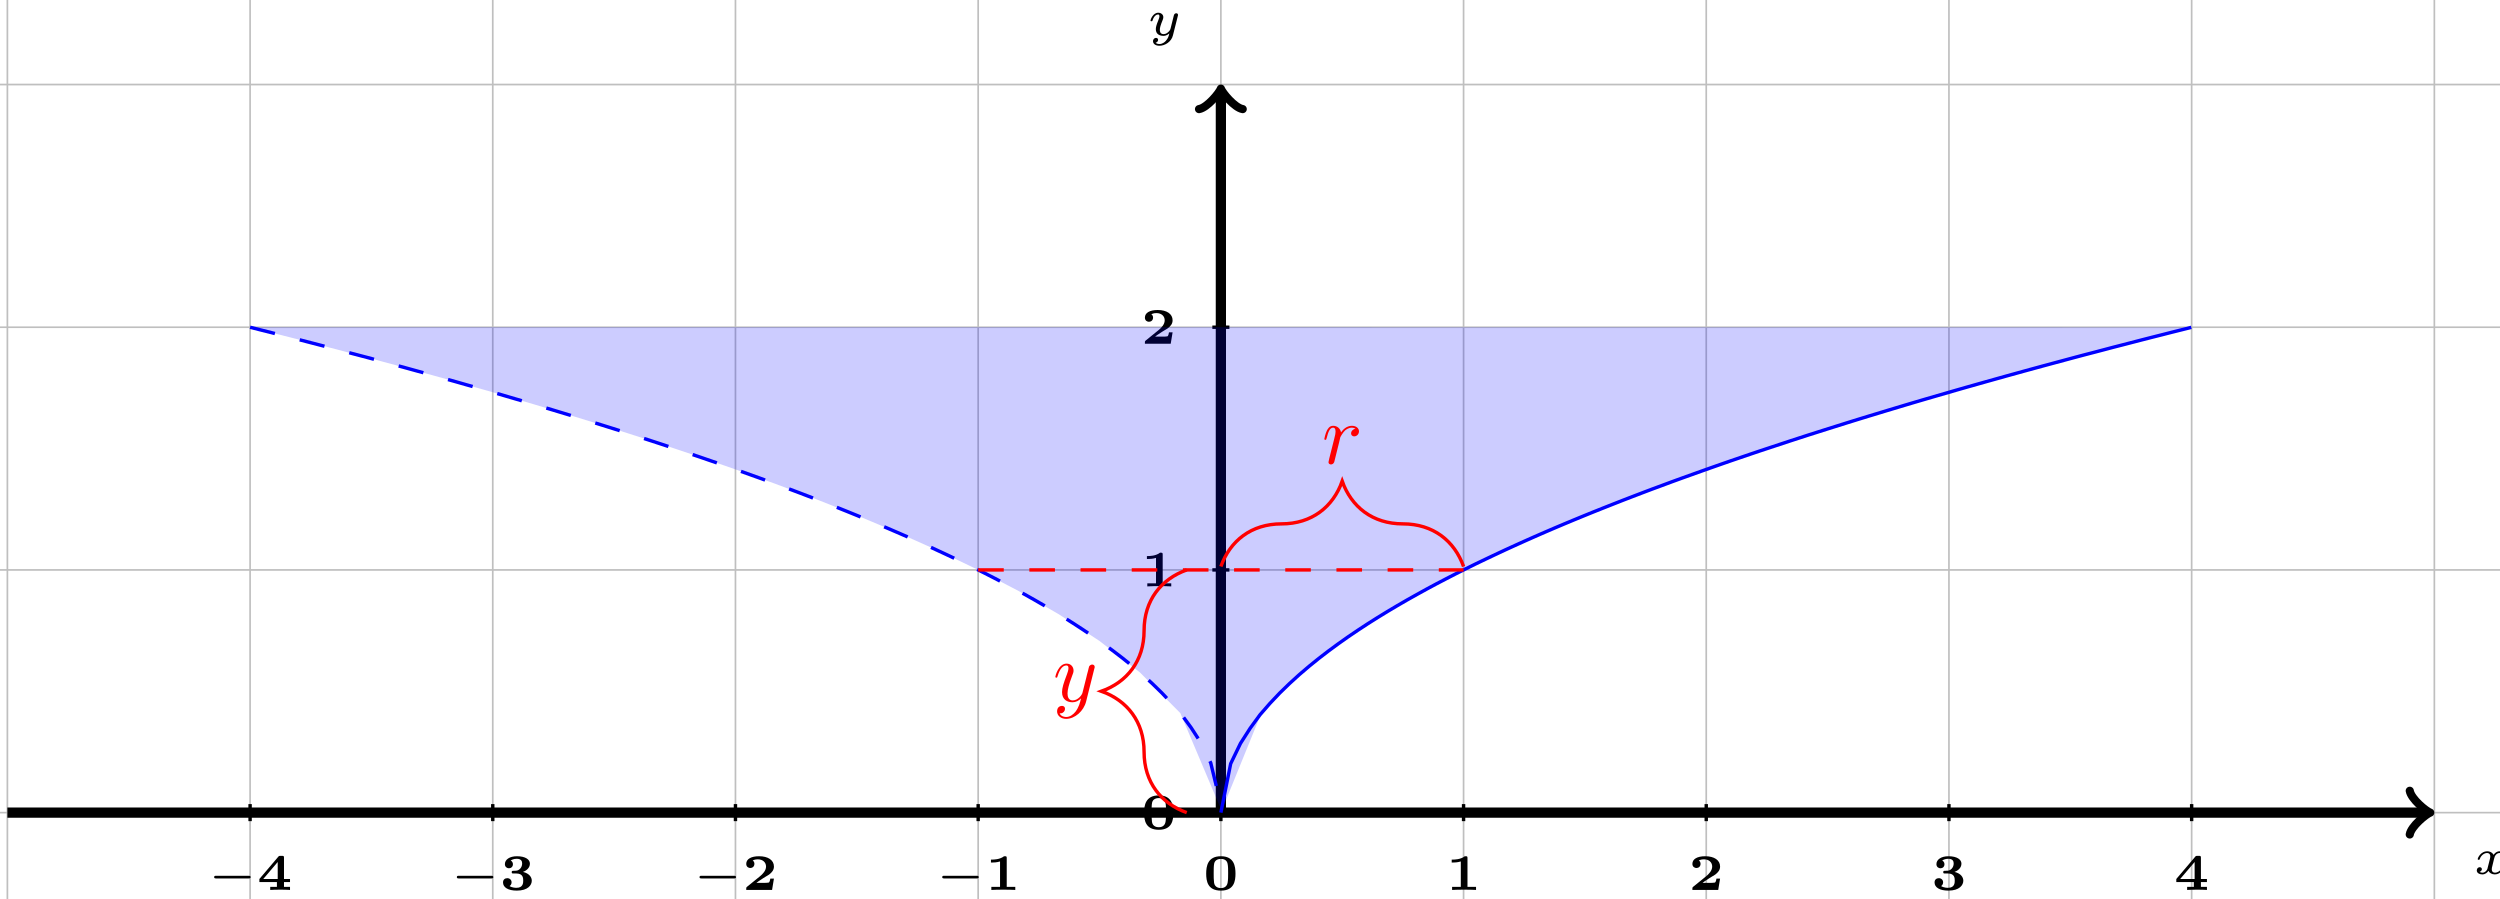 <?xml version="1.0" encoding="UTF-8"?>
<svg xmlns="http://www.w3.org/2000/svg" xmlns:xlink="http://www.w3.org/1999/xlink" width="292pt" height="105pt" viewBox="0 0 292 105" version="1.1">
<defs>
<g>
<symbol overflow="visible" id="glyph0-0">
<path style="stroke:none;" d=""/>
</symbol>
<symbol overflow="visible" id="glyph0-1">
<path style="stroke:none;" d="M 3.375 -2.359 C 3.156 -2.297 3.109 -2.125 3.109 -2.031 C 3.109 -1.844 3.266 -1.797 3.344 -1.797 C 3.531 -1.797 3.703 -1.938 3.703 -2.172 C 3.703 -2.5 3.344 -2.641 3.047 -2.641 C 2.641 -2.641 2.406 -2.328 2.344 -2.219 C 2.266 -2.375 2.031 -2.641 1.578 -2.641 C 0.891 -2.641 0.484 -1.922 0.484 -1.719 C 0.484 -1.688 0.516 -1.641 0.594 -1.641 C 0.688 -1.641 0.703 -1.672 0.719 -1.719 C 0.875 -2.203 1.281 -2.438 1.562 -2.438 C 1.859 -2.438 1.953 -2.25 1.953 -2.047 C 1.953 -1.984 1.953 -1.922 1.906 -1.734 C 1.766 -1.188 1.641 -0.641 1.609 -0.562 C 1.516 -0.344 1.297 -0.141 1.047 -0.141 C 1.016 -0.141 0.844 -0.141 0.703 -0.234 C 0.938 -0.312 0.969 -0.5 0.969 -0.547 C 0.969 -0.703 0.844 -0.781 0.719 -0.781 C 0.562 -0.781 0.375 -0.656 0.375 -0.406 C 0.375 -0.062 0.75 0.062 1.031 0.062 C 1.375 0.062 1.625 -0.172 1.734 -0.359 C 1.859 -0.109 2.141 0.062 2.484 0.062 C 3.188 0.062 3.578 -0.672 3.578 -0.859 C 3.578 -0.875 3.578 -0.953 3.469 -0.953 C 3.391 -0.953 3.375 -0.906 3.359 -0.844 C 3.188 -0.328 2.766 -0.141 2.5 -0.141 C 2.281 -0.141 2.125 -0.266 2.125 -0.516 C 2.125 -0.641 2.141 -0.766 2.203 -0.969 L 2.391 -1.75 C 2.453 -1.984 2.484 -2.094 2.609 -2.234 C 2.688 -2.328 2.844 -2.438 3.031 -2.438 C 3.062 -2.438 3.234 -2.438 3.375 -2.359 Z M 3.375 -2.359 "/>
</symbol>
<symbol overflow="visible" id="glyph0-2">
<path style="stroke:none;" d="M 3.562 -2.297 C 3.578 -2.344 3.578 -2.359 3.578 -2.375 C 3.578 -2.453 3.531 -2.578 3.375 -2.578 C 3.266 -2.578 3.172 -2.516 3.125 -2.422 C 3.094 -2.391 3.062 -2.203 3.031 -2.094 L 2.719 -0.844 C 2.672 -0.672 2.656 -0.578 2.406 -0.359 C 2.344 -0.297 2.156 -0.141 1.891 -0.141 C 1.453 -0.141 1.453 -0.531 1.453 -0.641 C 1.453 -0.891 1.531 -1.172 1.797 -1.828 C 1.844 -1.969 1.859 -2.016 1.859 -2.125 C 1.859 -2.453 1.562 -2.641 1.266 -2.641 C 0.656 -2.641 0.359 -1.844 0.359 -1.719 C 0.359 -1.688 0.391 -1.641 0.469 -1.641 C 0.562 -1.641 0.578 -1.672 0.594 -1.719 C 0.766 -2.297 1.078 -2.438 1.25 -2.438 C 1.359 -2.438 1.406 -2.359 1.406 -2.219 C 1.406 -2.094 1.328 -1.891 1.266 -1.734 C 1.047 -1.203 0.984 -0.938 0.984 -0.719 C 0.984 -0.156 1.406 0.062 1.875 0.062 C 1.953 0.062 2.234 0.062 2.562 -0.219 C 2.484 0.109 2.422 0.344 2.141 0.656 C 2.031 0.781 1.766 1.016 1.406 1.016 C 1.344 1.016 1.094 1.016 0.953 0.859 C 1.219 0.812 1.25 0.578 1.25 0.531 C 1.25 0.359 1.125 0.297 1 0.297 C 0.859 0.297 0.656 0.422 0.656 0.688 C 0.656 0.984 0.938 1.219 1.406 1.219 C 2.047 1.219 2.812 0.75 2.984 0 Z M 3.562 -2.297 "/>
</symbol>
<symbol overflow="visible" id="glyph1-0">
<path style="stroke:none;" d=""/>
</symbol>
<symbol overflow="visible" id="glyph1-1">
<path style="stroke:none;" d="M 4.766 -1.344 C 4.859 -1.344 5.016 -1.344 5.016 -1.5 C 5.016 -1.656 4.859 -1.656 4.766 -1.656 L 1 -1.656 C 0.891 -1.656 0.75 -1.656 0.75 -1.5 C 0.75 -1.344 0.891 -1.344 1 -1.344 Z M 4.766 -1.344 "/>
</symbol>
<symbol overflow="visible" id="glyph2-0">
<path style="stroke:none;" d=""/>
</symbol>
<symbol overflow="visible" id="glyph2-1">
<path style="stroke:none;" d="M 3.859 -0.922 L 3.859 -1.281 L 3.156 -1.281 L 3.156 -3.766 C 3.156 -3.938 3.125 -3.984 2.938 -3.984 L 2.719 -3.984 C 2.562 -3.984 2.562 -3.969 2.484 -3.875 L 0.281 -1.281 L 0.281 -0.922 L 2.328 -0.922 L 2.328 -0.359 L 1.547 -0.359 L 1.547 0 C 1.844 -0.031 2.422 -0.031 2.734 -0.031 C 3.078 -0.031 3.531 -0.031 3.859 0 L 3.859 -0.359 L 3.156 -0.359 L 3.156 -0.922 Z M 2.422 -3.266 L 2.422 -1.281 L 0.734 -1.281 Z M 2.422 -3.266 "/>
</symbol>
<symbol overflow="visible" id="glyph2-2">
<path style="stroke:none;" d="M 1.578 -2.234 C 1.453 -2.234 1.406 -2.203 1.406 -2.078 C 1.406 -1.922 1.484 -1.922 1.609 -1.922 L 1.953 -1.922 C 2.734 -1.922 2.75 -1.375 2.75 -1.078 C 2.75 -0.828 2.734 -0.25 1.969 -0.25 C 1.875 -0.25 1.469 -0.25 1.156 -0.453 C 1.266 -0.516 1.391 -0.672 1.391 -0.891 C 1.391 -1.172 1.172 -1.375 0.891 -1.375 C 0.609 -1.375 0.391 -1.203 0.391 -0.875 C 0.391 -0.297 0.984 0.078 2 0.078 C 3.297 0.078 3.75 -0.562 3.75 -1.078 C 3.75 -1.469 3.484 -1.922 2.719 -2.109 C 3.125 -2.25 3.531 -2.578 3.531 -3.078 C 3.531 -3.547 3.016 -3.938 2.016 -3.938 C 1.156 -3.938 0.609 -3.547 0.609 -3.016 C 0.609 -2.688 0.859 -2.531 1.078 -2.531 C 1.328 -2.531 1.547 -2.703 1.547 -3 C 1.547 -3.297 1.328 -3.422 1.281 -3.438 C 1.375 -3.5 1.625 -3.641 1.984 -3.641 C 2.516 -3.641 2.625 -3.359 2.625 -3.094 C 2.625 -2.609 2.281 -2.281 1.938 -2.25 Z M 1.578 -2.234 "/>
</symbol>
<symbol overflow="visible" id="glyph2-3">
<path style="stroke:none;" d="M 3.688 -1.328 L 3.266 -1.328 C 3.25 -1.25 3.203 -0.875 3.062 -0.859 C 2.938 -0.828 2.656 -0.828 2.453 -0.828 L 1.641 -0.828 C 1.688 -0.875 1.844 -0.969 1.891 -1.016 C 2.891 -1.688 2.781 -1.562 3.125 -1.797 C 3.453 -2.047 3.688 -2.328 3.688 -2.734 C 3.688 -3.484 3 -3.938 1.953 -3.938 C 1.016 -3.938 0.453 -3.609 0.453 -3.047 C 0.453 -2.688 0.734 -2.562 0.922 -2.562 C 1.156 -2.562 1.406 -2.719 1.406 -3.047 C 1.406 -3.188 1.359 -3.344 1.203 -3.438 C 1.453 -3.578 1.734 -3.578 1.797 -3.578 C 2.391 -3.578 2.766 -3.219 2.766 -2.734 C 2.766 -2.266 2.391 -1.859 2.016 -1.562 L 0.531 -0.359 C 0.453 -0.297 0.453 -0.266 0.453 -0.156 L 0.453 0 L 3.469 0 Z M 3.688 -1.328 "/>
</symbol>
<symbol overflow="visible" id="glyph2-4">
<path style="stroke:none;" d="M 2.531 -3.719 C 2.531 -3.906 2.5 -3.938 2.328 -3.938 L 2.219 -3.938 C 1.734 -3.547 0.969 -3.547 0.844 -3.547 L 0.688 -3.547 L 0.688 -3.203 L 0.844 -3.203 C 0.969 -3.203 1.344 -3.203 1.75 -3.328 L 1.75 -0.359 L 0.734 -0.359 L 0.734 0 C 1.047 -0.031 1.797 -0.031 2.141 -0.031 C 2.469 -0.031 3.234 -0.031 3.531 0 L 3.531 -0.359 L 2.531 -0.359 Z M 2.531 -3.719 "/>
</symbol>
<symbol overflow="visible" id="glyph2-5">
<path style="stroke:none;" d="M 3.781 -1.906 C 3.781 -2.766 3.625 -3.938 2.078 -3.938 C 0.516 -3.938 0.359 -2.75 0.359 -1.906 C 0.359 -1.047 0.516 0.078 2.078 0.078 C 3.625 0.078 3.781 -1.047 3.781 -1.906 Z M 2.078 -0.219 C 1.859 -0.219 1.375 -0.281 1.281 -0.828 C 1.234 -1.156 1.234 -1.578 1.234 -1.984 C 1.234 -2.359 1.234 -2.828 1.297 -3.109 C 1.406 -3.547 1.828 -3.625 2.078 -3.625 C 2.281 -3.625 2.766 -3.578 2.859 -3.062 C 2.922 -2.766 2.922 -2.375 2.922 -1.984 C 2.922 -1.609 2.922 -1.156 2.859 -0.828 C 2.75 -0.281 2.297 -0.219 2.078 -0.219 Z M 2.078 -0.219 "/>
</symbol>
<symbol overflow="visible" id="glyph3-0">
<path style="stroke:none;" d=""/>
</symbol>
<symbol overflow="visible" id="glyph3-1">
<path style="stroke:none;" d="M 4.844 -3.797 C 4.891 -3.938 4.891 -3.953 4.891 -4.031 C 4.891 -4.203 4.75 -4.297 4.594 -4.297 C 4.5 -4.297 4.344 -4.234 4.25 -4.094 C 4.234 -4.031 4.141 -3.734 4.109 -3.547 C 4.031 -3.297 3.969 -3.016 3.906 -2.75 L 3.453 -0.953 C 3.422 -0.812 2.984 -0.109 2.328 -0.109 C 1.828 -0.109 1.719 -0.547 1.719 -0.922 C 1.719 -1.375 1.891 -2 2.219 -2.875 C 2.375 -3.281 2.422 -3.391 2.422 -3.594 C 2.422 -4.031 2.109 -4.406 1.609 -4.406 C 0.656 -4.406 0.297 -2.953 0.297 -2.875 C 0.297 -2.766 0.391 -2.766 0.406 -2.766 C 0.516 -2.766 0.516 -2.797 0.562 -2.953 C 0.844 -3.891 1.234 -4.188 1.578 -4.188 C 1.656 -4.188 1.828 -4.188 1.828 -3.875 C 1.828 -3.625 1.719 -3.359 1.656 -3.172 C 1.25 -2.109 1.078 -1.547 1.078 -1.078 C 1.078 -0.188 1.703 0.109 2.297 0.109 C 2.688 0.109 3.016 -0.062 3.297 -0.344 C 3.172 0.172 3.047 0.672 2.656 1.203 C 2.391 1.531 2.016 1.828 1.562 1.828 C 1.422 1.828 0.969 1.797 0.797 1.406 C 0.953 1.406 1.094 1.406 1.219 1.281 C 1.328 1.203 1.422 1.062 1.422 0.875 C 1.422 0.562 1.156 0.531 1.062 0.531 C 0.828 0.531 0.5 0.688 0.5 1.172 C 0.5 1.672 0.938 2.047 1.562 2.047 C 2.578 2.047 3.609 1.141 3.891 0.016 Z M 4.844 -3.797 "/>
</symbol>
<symbol overflow="visible" id="glyph3-2">
<path style="stroke:none;" d="M 0.875 -0.594 C 0.844 -0.438 0.781 -0.203 0.781 -0.156 C 0.781 0.016 0.922 0.109 1.078 0.109 C 1.203 0.109 1.375 0.031 1.453 -0.172 C 1.469 -0.203 1.797 -1.562 1.844 -1.75 C 1.922 -2.078 2.109 -2.766 2.156 -3.047 C 2.203 -3.172 2.484 -3.641 2.719 -3.859 C 2.797 -3.922 3.094 -4.188 3.516 -4.188 C 3.781 -4.188 3.922 -4.062 3.938 -4.062 C 3.641 -4.016 3.422 -3.781 3.422 -3.516 C 3.422 -3.359 3.531 -3.172 3.797 -3.172 C 4.062 -3.172 4.344 -3.406 4.344 -3.766 C 4.344 -4.109 4.031 -4.406 3.516 -4.406 C 2.875 -4.406 2.438 -3.922 2.25 -3.641 C 2.156 -4.094 1.797 -4.406 1.328 -4.406 C 0.875 -4.406 0.688 -4.016 0.594 -3.844 C 0.422 -3.5 0.297 -2.906 0.297 -2.875 C 0.297 -2.766 0.391 -2.766 0.406 -2.766 C 0.516 -2.766 0.516 -2.781 0.578 -3 C 0.75 -3.703 0.953 -4.188 1.312 -4.188 C 1.469 -4.188 1.609 -4.109 1.609 -3.734 C 1.609 -3.516 1.578 -3.406 1.453 -2.891 Z M 0.875 -0.594 "/>
</symbol>
</g>
</defs>
<g id="surface1">
<path style="fill:none;stroke-width:0.199;stroke-linecap:butt;stroke-linejoin:miter;stroke:rgb(75%,75%,75%);stroke-opacity:1;stroke-miterlimit:10;" d="M -155.906 -0 L 155.907 -0 M -155.906 28.347 L 155.907 28.347 M -155.906 56.694 L 155.907 56.694 M -155.906 85.041 L 155.907 85.041 M -141.734 -14.172 L -141.734 99.212 M -113.386 -14.172 L -113.386 99.212 M -85.042 -14.172 L -85.042 99.212 M -56.695 -14.172 L -56.695 99.212 M -28.347 -14.172 L -28.347 99.212 M 0.001 -14.172 L 0.001 99.212 M 28.348 -14.172 L 28.348 99.212 M 56.692 -14.172 L 56.692 99.212 M 85.04 -14.172 L 85.04 99.212 M 113.387 -14.172 L 113.387 99.212 M 141.735 -14.172 L 141.735 99.212 " transform="matrix(1,0,0,-1,142.597,94.914)"/>
<path style="fill:none;stroke-width:1.196;stroke-linecap:butt;stroke-linejoin:miter;stroke:rgb(0%,0%,0%);stroke-opacity:1;stroke-miterlimit:10;" d="M -141.734 -0 L 140.778 -0 " transform="matrix(1,0,0,-1,142.597,94.914)"/>
<path style="fill:none;stroke-width:0.956;stroke-linecap:round;stroke-linejoin:round;stroke:rgb(0%,0%,0%);stroke-opacity:1;stroke-miterlimit:10;" d="M -1.914 2.55 C -1.754 1.593 0 0.16 0.477 -0 C 0 -0.161 -1.754 -1.594 -1.914 -2.551 " transform="matrix(1,0,0,-1,283.375,94.914)"/>
<g style="fill:rgb(0%,0%,0%);fill-opacity:1;">
  <use xlink:href="#glyph0-1" x="288.913" y="102.07"/>
</g>
<path style="fill:none;stroke-width:1.196;stroke-linecap:butt;stroke-linejoin:miter;stroke:rgb(0%,0%,0%);stroke-opacity:1;stroke-miterlimit:10;" d="M 0.001 -0 L 0.001 84.084 " transform="matrix(1,0,0,-1,142.597,94.914)"/>
<path style="fill:none;stroke-width:0.956;stroke-linecap:round;stroke-linejoin:round;stroke:rgb(0%,0%,0%);stroke-opacity:1;stroke-miterlimit:10;" d="M -1.914 2.55 C -1.754 1.593 -0 0.16 0.476 -0.001 C -0 -0.161 -1.754 -1.594 -1.914 -2.551 " transform="matrix(0,-1,-1,0,142.597,10.828)"/>
<g style="fill:rgb(0%,0%,0%);fill-opacity:1;">
  <use xlink:href="#glyph0-2" x="134.016" y="4.127"/>
</g>
<path style="fill:none;stroke-width:0.399;stroke-linecap:butt;stroke-linejoin:miter;stroke:rgb(0%,0%,0%);stroke-opacity:1;stroke-miterlimit:10;" d="M -113.386 0.996 L -113.386 -0.996 " transform="matrix(1,0,0,-1,142.597,94.914)"/>
<g style="fill:rgb(0%,0%,0%);fill-opacity:1;">
  <use xlink:href="#glyph1-1" x="24.259" y="103.946"/>
</g>
<g style="fill:rgb(0%,0%,0%);fill-opacity:1;">
  <use xlink:href="#glyph2-1" x="30.015" y="103.946"/>
</g>
<path style="fill:none;stroke-width:0.399;stroke-linecap:butt;stroke-linejoin:miter;stroke:rgb(0%,0%,0%);stroke-opacity:1;stroke-miterlimit:10;" d="M -85.042 0.996 L -85.042 -0.996 " transform="matrix(1,0,0,-1,142.597,94.914)"/>
<g style="fill:rgb(0%,0%,0%);fill-opacity:1;">
  <use xlink:href="#glyph1-1" x="52.606" y="103.946"/>
</g>
<g style="fill:rgb(0%,0%,0%);fill-opacity:1;">
  <use xlink:href="#glyph2-2" x="58.362" y="103.946"/>
</g>
<path style="fill:none;stroke-width:0.399;stroke-linecap:butt;stroke-linejoin:miter;stroke:rgb(0%,0%,0%);stroke-opacity:1;stroke-miterlimit:10;" d="M -56.695 0.996 L -56.695 -0.996 " transform="matrix(1,0,0,-1,142.597,94.914)"/>
<g style="fill:rgb(0%,0%,0%);fill-opacity:1;">
  <use xlink:href="#glyph1-1" x="80.952" y="103.946"/>
</g>
<g style="fill:rgb(0%,0%,0%);fill-opacity:1;">
  <use xlink:href="#glyph2-3" x="86.708" y="103.946"/>
</g>
<path style="fill:none;stroke-width:0.399;stroke-linecap:butt;stroke-linejoin:miter;stroke:rgb(0%,0%,0%);stroke-opacity:1;stroke-miterlimit:10;" d="M -28.347 0.996 L -28.347 -0.996 " transform="matrix(1,0,0,-1,142.597,94.914)"/>
<g style="fill:rgb(0%,0%,0%);fill-opacity:1;">
  <use xlink:href="#glyph1-1" x="109.299" y="103.946"/>
</g>
<g style="fill:rgb(0%,0%,0%);fill-opacity:1;">
  <use xlink:href="#glyph2-4" x="115.055" y="103.946"/>
</g>
<path style="fill:none;stroke-width:0.399;stroke-linecap:butt;stroke-linejoin:miter;stroke:rgb(0%,0%,0%);stroke-opacity:1;stroke-miterlimit:10;" d="M 0.001 0.996 L 0.001 -0.996 " transform="matrix(1,0,0,-1,142.597,94.914)"/>
<g style="fill:rgb(0%,0%,0%);fill-opacity:1;">
  <use xlink:href="#glyph2-5" x="140.524" y="103.946"/>
</g>
<path style="fill:none;stroke-width:0.399;stroke-linecap:butt;stroke-linejoin:miter;stroke:rgb(0%,0%,0%);stroke-opacity:1;stroke-miterlimit:10;" d="M 28.348 0.996 L 28.348 -0.996 " transform="matrix(1,0,0,-1,142.597,94.914)"/>
<g style="fill:rgb(0%,0%,0%);fill-opacity:1;">
  <use xlink:href="#glyph2-4" x="168.871" y="103.946"/>
</g>
<path style="fill:none;stroke-width:0.399;stroke-linecap:butt;stroke-linejoin:miter;stroke:rgb(0%,0%,0%);stroke-opacity:1;stroke-miterlimit:10;" d="M 56.692 0.996 L 56.692 -0.996 " transform="matrix(1,0,0,-1,142.597,94.914)"/>
<g style="fill:rgb(0%,0%,0%);fill-opacity:1;">
  <use xlink:href="#glyph2-3" x="197.218" y="103.946"/>
</g>
<path style="fill:none;stroke-width:0.399;stroke-linecap:butt;stroke-linejoin:miter;stroke:rgb(0%,0%,0%);stroke-opacity:1;stroke-miterlimit:10;" d="M 85.04 0.996 L 85.04 -0.996 " transform="matrix(1,0,0,-1,142.597,94.914)"/>
<g style="fill:rgb(0%,0%,0%);fill-opacity:1;">
  <use xlink:href="#glyph2-2" x="225.565" y="103.946"/>
</g>
<path style="fill:none;stroke-width:0.399;stroke-linecap:butt;stroke-linejoin:miter;stroke:rgb(0%,0%,0%);stroke-opacity:1;stroke-miterlimit:10;" d="M 113.387 0.996 L 113.387 -0.996 " transform="matrix(1,0,0,-1,142.597,94.914)"/>
<g style="fill:rgb(0%,0%,0%);fill-opacity:1;">
  <use xlink:href="#glyph2-1" x="253.911" y="103.946"/>
</g>
<path style="fill:none;stroke-width:0.399;stroke-linecap:butt;stroke-linejoin:miter;stroke:rgb(0%,0%,0%);stroke-opacity:1;stroke-miterlimit:10;" d="M 0.997 -0 L -0.995 -0 " transform="matrix(1,0,0,-1,142.597,94.914)"/>
<g style="fill:rgb(0%,0%,0%);fill-opacity:1;">
  <use xlink:href="#glyph2-5" x="133.271" y="96.84"/>
</g>
<path style="fill:none;stroke-width:0.399;stroke-linecap:butt;stroke-linejoin:miter;stroke:rgb(0%,0%,0%);stroke-opacity:1;stroke-miterlimit:10;" d="M 0.997 28.347 L -0.995 28.347 " transform="matrix(1,0,0,-1,142.597,94.914)"/>
<g style="fill:rgb(0%,0%,0%);fill-opacity:1;">
  <use xlink:href="#glyph2-4" x="133.271" y="68.492"/>
</g>
<path style="fill:none;stroke-width:0.399;stroke-linecap:butt;stroke-linejoin:miter;stroke:rgb(0%,0%,0%);stroke-opacity:1;stroke-miterlimit:10;" d="M 0.997 56.694 L -0.995 56.694 " transform="matrix(1,0,0,-1,142.597,94.914)"/>
<g style="fill:rgb(0%,0%,0%);fill-opacity:1;">
  <use xlink:href="#glyph2-3" x="133.271" y="40.146"/>
</g>
<path style="fill:none;stroke-width:0.399;stroke-linecap:butt;stroke-linejoin:miter;stroke:rgb(0%,0%,100%);stroke-opacity:1;stroke-miterlimit:10;" d="M 0.001 -0 L 1.145 5.714 L 2.29 8.085 L 3.434 9.871 L 4.579 11.437 L 5.723 12.749 L 6.868 13.96 L 8.016 15.074 L 9.161 16.117 L 10.305 17.093 L 11.45 18.019 L 12.594 18.898 L 13.739 19.738 L 14.883 20.546 L 16.028 21.32 L 17.173 22.07 L 18.317 22.792 L 19.465 23.495 L 20.61 24.175 L 21.755 24.839 L 22.899 25.48 L 24.044 26.112 L 25.188 26.726 L 26.333 27.323 L 27.477 27.913 L 28.622 28.483 L 29.766 29.05 L 30.915 29.601 L 32.059 30.144 L 33.204 30.679 L 34.348 31.202 L 35.493 31.718 L 36.637 32.226 L 37.782 32.726 L 38.926 33.218 L 40.071 33.702 L 41.215 34.179 L 42.364 34.651 L 43.508 35.116 L 44.653 35.573 L 45.798 36.026 L 46.942 36.475 L 48.087 36.917 L 49.231 37.354 L 50.376 37.788 L 51.52 38.21 L 52.665 38.636 L 53.813 39.054 L 56.102 39.874 L 57.247 40.28 L 58.391 40.682 L 59.536 41.081 L 61.825 41.862 L 62.969 42.249 L 64.118 42.628 L 66.407 43.385 L 68.696 44.128 L 70.985 44.854 L 73.274 45.573 L 74.419 45.928 L 75.567 46.28 L 77.856 46.975 L 80.145 47.663 L 81.29 48.003 L 82.434 48.339 L 85.868 49.335 L 87.016 49.663 L 89.305 50.311 L 91.594 50.952 L 93.883 51.585 L 96.173 52.21 L 97.317 52.518 L 98.466 52.827 L 99.61 53.135 L 100.755 53.44 L 101.899 53.737 L 103.044 54.038 L 104.188 54.342 L 105.333 54.635 L 107.622 55.229 L 108.766 55.522 L 109.915 55.811 L 111.059 56.104 L 112.204 56.389 L 113.348 56.678 " transform="matrix(1,0,0,-1,142.597,94.914)"/>
<path style="fill:none;stroke-width:0.399;stroke-linecap:butt;stroke-linejoin:miter;stroke:rgb(0%,0%,100%);stroke-opacity:1;stroke-dasharray:2.989,2.989;stroke-miterlimit:10;" d="M -113.386 56.69 L -108.808 55.534 L -107.663 55.241 L -105.374 54.647 L -104.226 54.35 L -99.648 53.147 L -96.214 52.221 L -95.07 51.909 L -93.925 51.592 L -92.777 51.28 L -91.632 50.963 L -89.343 50.323 L -88.199 49.995 L -87.054 49.674 L -84.765 49.018 L -82.476 48.346 L -81.327 48.01 L -79.038 47.331 L -77.894 46.987 L -75.605 46.292 L -74.46 45.94 L -72.171 45.229 L -71.027 44.87 L -69.878 44.507 L -68.734 44.139 L -66.445 43.397 L -65.3 43.022 L -64.156 42.643 L -63.011 42.261 L -60.722 41.487 L -59.577 41.093 L -58.429 40.698 L -57.285 40.296 L -56.14 39.889 L -53.851 39.069 L -51.562 38.225 L -50.417 37.8 L -49.273 37.37 L -48.128 36.932 L -46.98 36.491 L -44.691 35.593 L -43.546 35.132 L -42.402 34.667 L -41.257 34.198 L -40.113 33.718 L -38.968 33.233 L -37.824 32.741 L -36.675 32.241 L -35.531 31.737 L -34.386 31.222 L -33.242 30.694 L -32.097 30.163 L -30.952 29.62 L -29.808 29.065 L -28.663 28.503 L -27.519 27.933 L -26.374 27.347 L -25.226 26.745 L -24.081 26.132 L -22.937 25.503 L -21.792 24.859 L -20.648 24.198 L -19.503 23.515 L -18.359 22.816 L -17.214 22.093 L -16.07 21.347 L -14.925 20.573 L -13.777 19.765 L -12.632 18.925 L -11.488 18.05 L -10.343 17.124 L -9.199 16.152 L -8.054 15.113 L -6.91 13.999 L -5.765 12.788 L -4.62 11.484 L -3.476 9.925 L -2.327 8.152 L -1.183 5.808 L -0.038 1.058 " transform="matrix(1,0,0,-1,142.597,94.914)"/>
<path style=" stroke:none;fill-rule:nonzero;fill:rgb(0%,0%,100%);fill-opacity:0.2;" d="M 142.598 94.914 L 147.32 83.305 L 152.047 78.543 L 156.77 74.867 L 161.492 71.762 L 166.219 69.031 L 170.941 66.562 L 175.668 64.297 L 180.391 62.184 L 185.113 60.199 L 189.84 58.32 L 194.562 56.535 L 199.289 54.832 L 204.012 53.191 L 208.734 51.617 L 213.461 50.098 L 218.184 48.625 L 222.906 47.203 L 227.633 45.82 L 232.355 44.477 L 237.082 43.164 L 241.805 41.887 L 246.527 40.637 L 251.254 39.422 L 255.977 38.23 L 142.598 38.219 Z M 142.598 94.914 "/>
<path style=" stroke:none;fill-rule:nonzero;fill:rgb(0%,0%,100%);fill-opacity:0.2;" d="M 29.211 38.219 L 29.211 38.223 L 33.934 39.414 L 38.656 40.637 L 43.383 41.887 L 48.105 43.164 L 52.832 44.473 L 57.555 45.816 L 62.277 47.199 L 67.004 48.625 L 71.727 50.094 L 76.453 51.613 L 81.176 53.188 L 85.898 54.824 L 90.625 56.535 L 95.348 58.316 L 100.074 60.195 L 104.797 62.18 L 109.52 64.293 L 114.246 66.562 L 118.969 69.027 L 123.695 71.762 L 128.418 74.863 L 133.141 78.539 L 137.867 83.297 L 142.59 94.473 L 142.598 38.219 Z M 29.211 38.219 "/>
<path style="fill:none;stroke-width:0.399;stroke-linecap:butt;stroke-linejoin:miter;stroke:rgb(100%,0%,0%);stroke-opacity:1;stroke-dasharray:2.989,2.989;stroke-miterlimit:10;" d="M -28.347 28.347 L 28.348 28.347 " transform="matrix(1,0,0,-1,142.597,94.914)"/>
<path style="fill:none;stroke-width:0.399;stroke-linecap:butt;stroke-linejoin:miter;stroke:rgb(100%,0%,0%);stroke-opacity:1;stroke-miterlimit:10;" d="M -3.984 -0 C -6.972 1.062 -8.968 3.543 -8.968 7.085 C -8.968 10.628 -10.96 13.109 -13.949 14.175 C -10.96 15.238 -8.968 17.718 -8.968 21.261 C -8.968 24.804 -6.972 27.284 -3.984 28.347 " transform="matrix(1,0,0,-1,142.597,94.914)"/>
<g style="fill:rgb(100%,0%,0%);fill-opacity:1;">
  <use xlink:href="#glyph3-1" x="122.968" y="81.916"/>
</g>
<path style="fill:none;stroke-width:0.399;stroke-linecap:butt;stroke-linejoin:miter;stroke:rgb(100%,0%,0%);stroke-opacity:1;stroke-miterlimit:10;" d="M 0.001 28.745 C 1.063 31.733 3.544 33.726 7.087 33.726 C 10.63 33.726 13.11 35.718 14.173 38.71 C 15.235 35.718 17.715 33.726 21.258 33.726 C 24.805 33.726 27.282 31.733 28.348 28.745 " transform="matrix(1,0,0,-1,142.597,94.914)"/>
<g style="fill:rgb(100%,0%,0%);fill-opacity:1;">
  <use xlink:href="#glyph3-2" x="154.385" y="54.139"/>
</g>
</g>
</svg>
